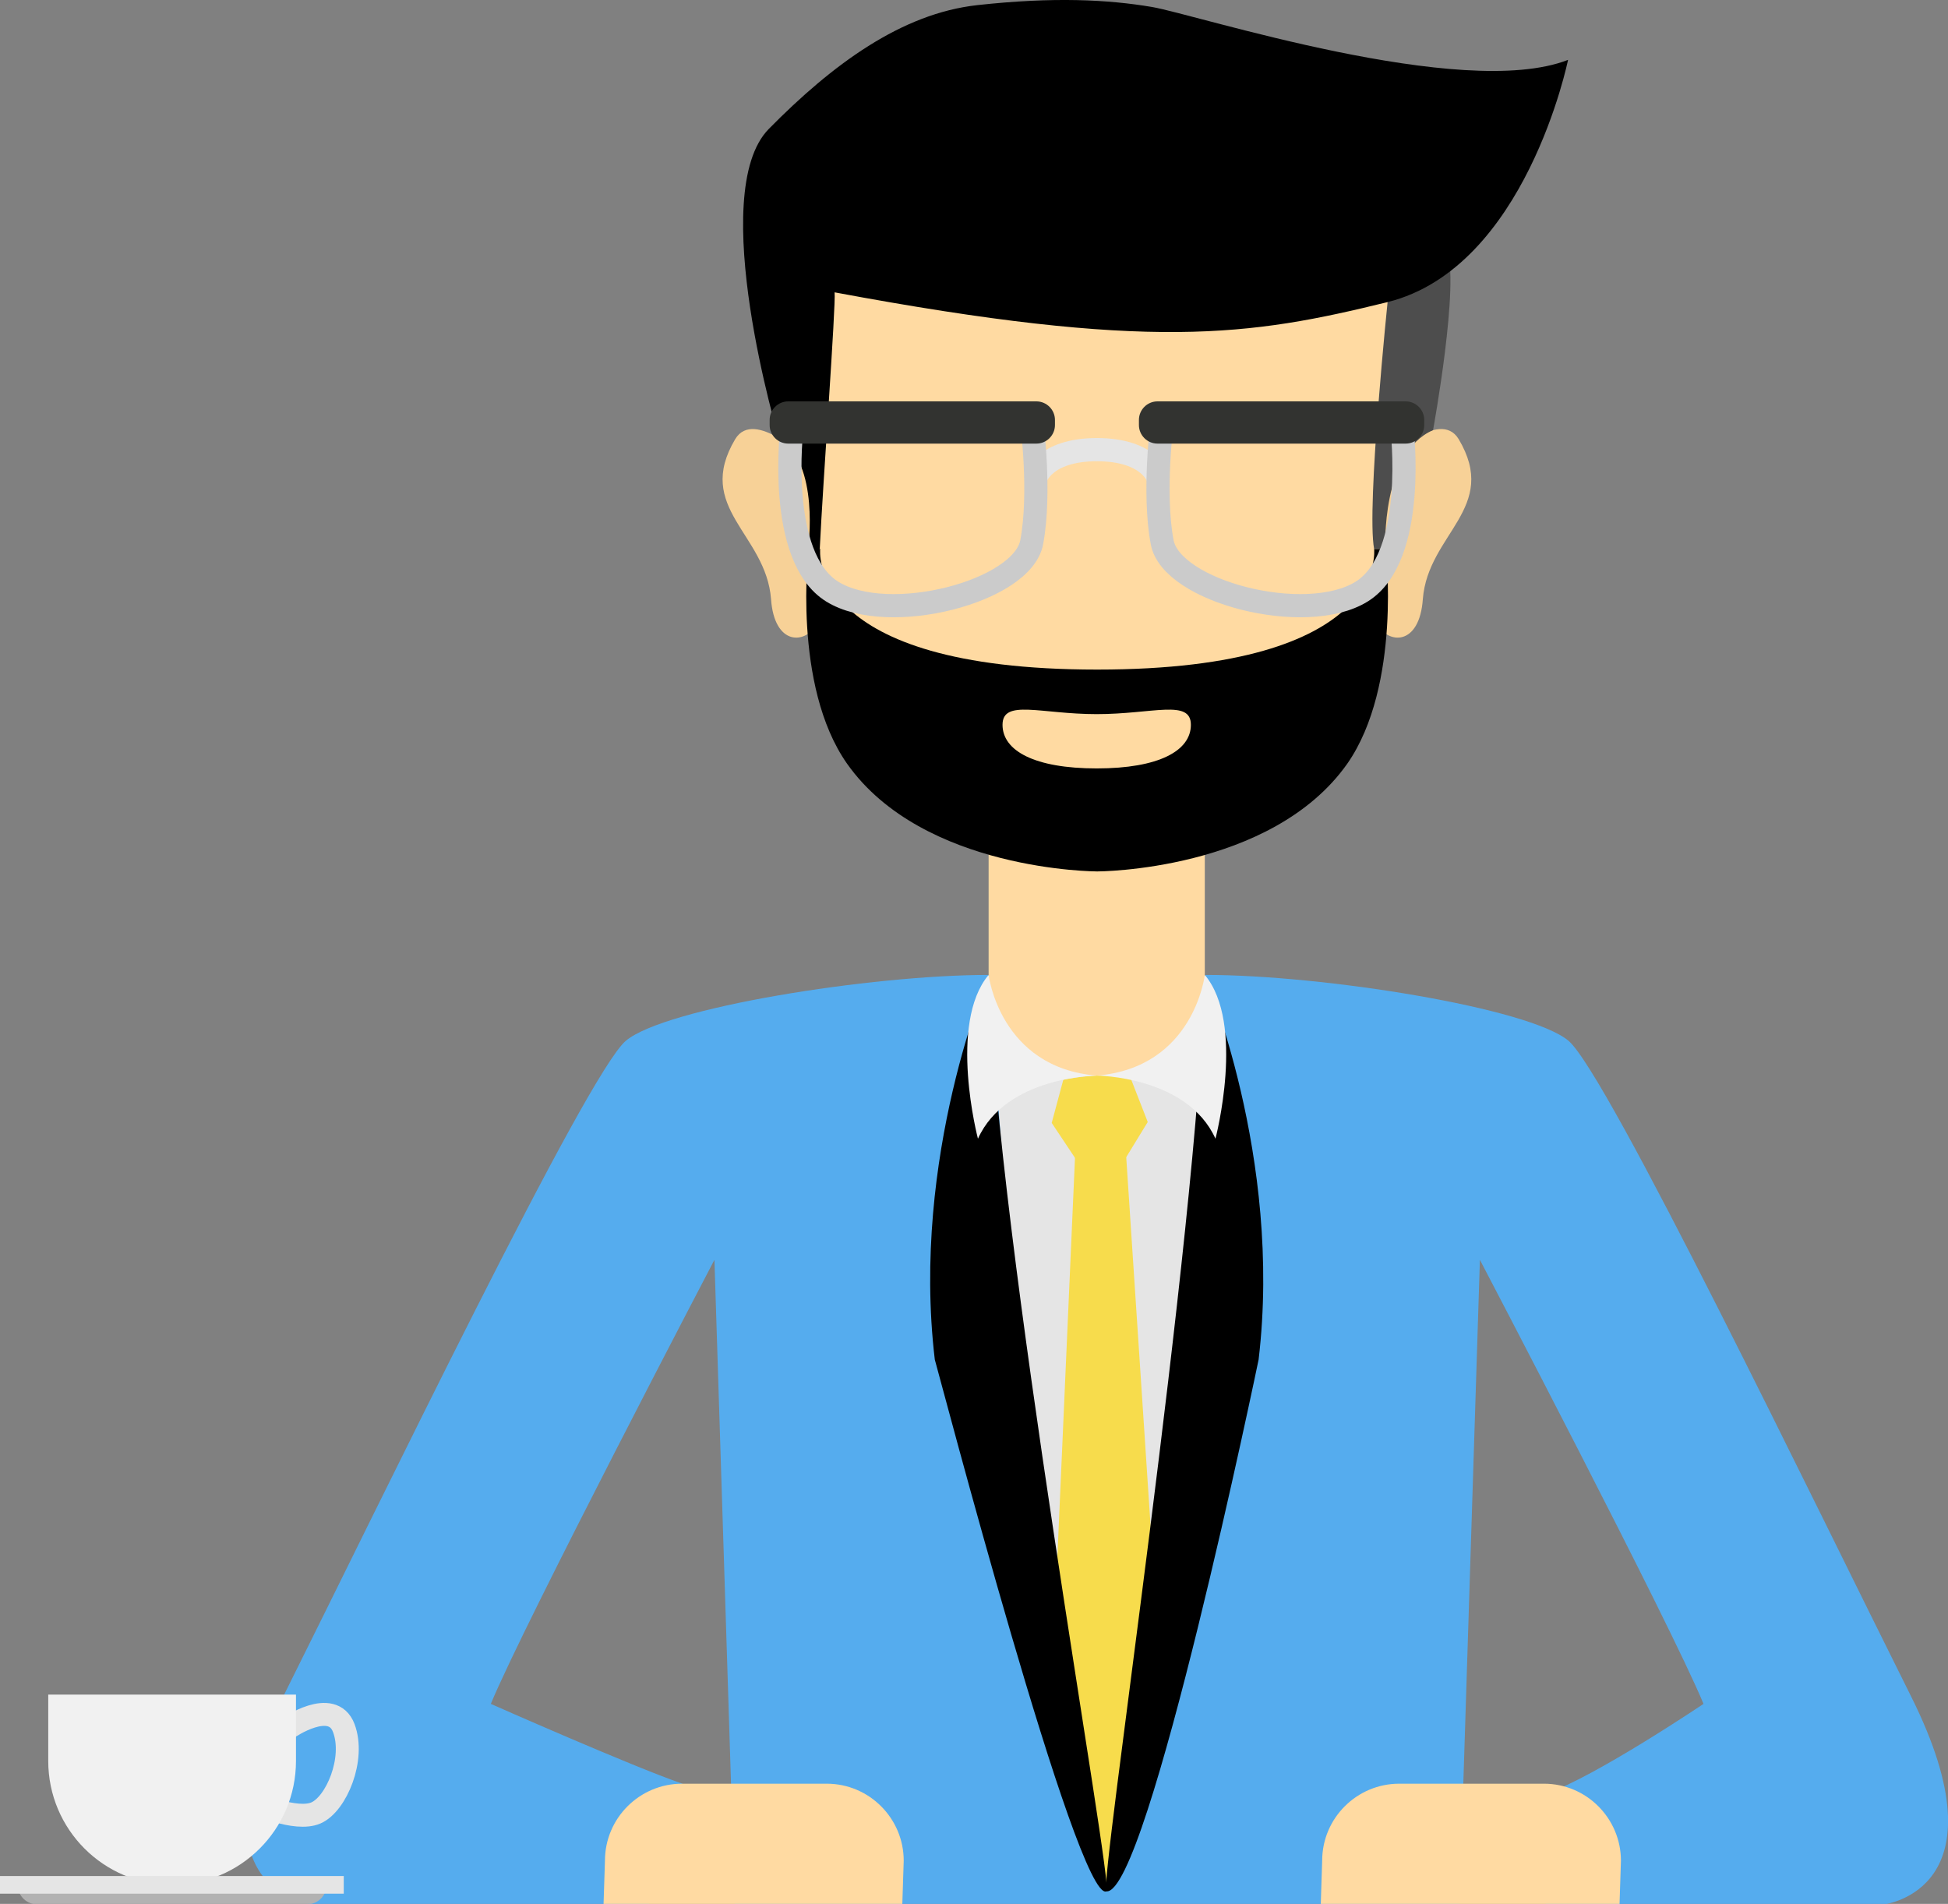 <?xml version="1.0" encoding="utf-8"?>
<!-- Generator: Adobe Illustrator 19.2.0, SVG Export Plug-In . SVG Version: 6.00 Build 0)  -->
<svg version="1.1" id="Objects" xmlns="http://www.w3.org/2000/svg" xmlns:xlink="http://www.w3.org/1999/xlink" x="0px" y="0px"
	 viewBox="0 0 419.9 410.3" style="enable-background:new 0 0 419.9 410.3;" xml:space="preserve">
<rect x="0" y="0" width="419.9" height="410.3" fill="#808080" stroke="none"/>
<style type="text/css">
	.st0{fill:#E5E5E5;}
	.st1{fill:#55ACEE;}
	.st2{fill:#FFDAA2;}
	.st3{fill:#F7D197;}
	.st4{fill:#4D4D4D;}
	.st5{fill:none;stroke:#E5E5E5;stroke-width:4.946;stroke-miterlimit:10;}
	.st6{fill:#B2B2B2;}
	.st7{fill:#F1F1F1;}
	.st8{fill:#F7DC4C;}
	.st9{fill:none;stroke:#E5E5E5;stroke-width:5;stroke-miterlimit:10;}
	.st10{fill:none;stroke:#CBCBCB;stroke-width:5;stroke-miterlimit:10;}
	.st11{fill:#323330;}
</style>
<g>
	<g>
		<g>
			<polygon class="st0" points="261.9,330.2 238.5,406.2 213.1,330.2 213.1,220.3 261.9,220.3 			"/>
			<path class="st1" d="M411.9,365.5c-20.9-41.8-65.4-134.1-73.8-141.2c-8.4-7.1-52.9-14.2-78.3-14.2c0,0,4.9,121.4-10.5,159.1
				c-2.8,7-6.4,38.3-10.7,38.3c0,0-9-10.8-12.6-42.4c-5.6-49.4-12.8-155-12.8-155c-25.5,0-69.9,7.1-78.3,14.2
				c-8.4,7.1-52.9,99.4-73.8,141.2c-20.9,41.8,5.7,44.8,5.7,44.8h73.1l7.2-25.9c-10.8-3.7-41.3-17.2-41.3-17.2
				c7.1-17.2,48.2-95.7,48.2-95.7l4.4,138.9h78.1h78.1l4.4-138.9c0,0,41.1,78.5,48.2,95.7c0,0-23.3,15.7-34,19.4v23.8h73.1
				C406.2,410.3,432.8,407.3,411.9,365.5z"/>
			<path class="st2" d="M259.7,219.9c0,0-3.3,11.9-23.3,11.9c-20,0-23.3-11.9-23.3-11.9v-56.5h46.6V219.9z"/>
			<g>
				<path class="st3" d="M173.9,99.1c0,0-11.3-11.2-15.4-4.5c-8.9,14.9,6.6,20.4,7.7,34.5c0.7,10.1,7.5,10,10.2,5
					C179.1,129.2,178,102.5,173.9,99.1z"/>
				<path class="st3" d="M299,99.1c0,0,11.3-11.2,15.4-4.5c8.9,14.9-6.6,20.4-7.7,34.5c-0.7,10.1-7.5,10-10.2,5
					C293.7,129.2,294.9,102.5,299,99.1z"/>
				<path class="st2" d="M236.4,64.9c-44.6-17.4-64.6,0-64.6,0s3.5,61.3,5.1,73.8c3.8,29.4,42.1,49.1,59.5,49.1
					c17.4,0,55.7-19.6,59.5-49.1c1.6-12.4,5.1-73.8,5.1-73.8S281.1,47.5,236.4,64.9z"/>
				<path d="M298.7,118.3h-2.5c0,0,3.2,26-59.7,26c-62.9,0-59.7-26-59.7-26h-2.5c0,0-3.6,29.4,8.3,46.3
					c16.4,23.2,53.9,23.2,53.9,23.2s37.5,0,53.9-23.2C302.2,147.7,298.7,118.3,298.7,118.3z M236.4,165.6c-13.4,0-20.3-3.8-20.3-9.4
					c0-5.6,8.2-2.3,20.3-2.3c12.1,0,20.3-3.3,20.3,2.3C256.7,161.8,249.8,165.6,236.4,165.6z"/>
				<path class="st4" d="M298.6,118.3c0,0-0.9-20.8,10.3-25.6c0,0,5.9-32.1,2.9-39.1l-12.6,10.5c0,0-4.7,45.3-3,54.2H298.6z"/>
				<path d="M174.2,118.3c0,0,2.6-18.6-6.3-23.8c0,0-15.8-52.8-2.2-66.7c13.7-13.9,28.6-24.9,45-26.7c16.4-1.8,28.1-1.2,37.6,0.4
					c9.5,1.6,66.9,20.3,89.7,11.4c0,0-9.1,44.8-38.9,52.2c-29.7,7.3-51.1,10.6-119.2-2.1c0.3,2.7-2.5,40.7-3.2,55.3
					C176.7,118.3,175.5,119,174.2,118.3z"/>
			</g>
			<g>
				<path class="st5" d="M62.1,372.4c0,0,9.5-6.6,12,0c2.5,6.6-1.6,16.4-6,18.3c-4.4,1.9-13.2-2.2-13.2-2.2"/>
				<path class="st6" d="M3.8,406.5c0.2,2.2,2,3.9,4.2,3.9h58.2c2.2,0,4-1.7,4.2-3.9H3.8z"/>
				<path class="st7" d="M10.4,365.2v14.3c0,14.7,11.9,26.7,26.7,26.7c14.7,0,26.7-11.9,26.7-26.7v-14.3H10.4z"/>
				<rect y="404.3" class="st0" width="74.1" height="3.8"/>
			</g>
			<path class="st8" d="M229.2,232.7l-2.5,9.3l5.2,7.8h10.6l4.9-8l-3.9-10C243.5,231.8,235.6,231.3,229.2,232.7z"/>
			<polygon class="st8" points="231.9,245.4 226.7,363.2 238.5,406.2 250.4,365 242.5,245.4 			"/>
			<path d="M213.1,210.1c0,0-16.8,39.1-11.6,82.9c0.8,2.6,30.8,117.2,37,114.6C240.2,406.8,214.8,267.1,213.1,210.1z"/>
			<path d="M259.7,210.1c0,0,16.8,39.1,11.6,82.9c0,0-23.9,115.4-32.8,114.6C236.7,407.4,258.1,267.1,259.7,210.1z"/>
			<path class="st7" d="M236.4,231.8c0,0-19.5,0.1-25.6,13.6c0,0-6.5-24.8,2.3-35.3C213.1,210.1,215.5,230.1,236.4,231.8z"/>
			<path class="st7" d="M236.4,231.8c0,0,19.5,0.1,25.6,13.6c0,0,6.5-24.8-2.3-35.3C259.7,210.1,257.4,230.1,236.4,231.8z"/>
			<path class="st2" d="M194.5,410.3l0.3-9.3c0-9.1-7.4-16.6-16.6-16.6h-31.2c-9.1,0-16.6,7.4-16.6,16.6l-0.3,9.3H194.5z"/>
			<path class="st2" d="M349.1,410.3l0.3-9.3c0-9.1-7.4-16.6-16.6-16.6h-31.2c-9.1,0-16.6,7.4-16.6,16.6l-0.3,9.3H349.1z"/>
		</g>
	</g>
</g>
<g>
	<path class="st9" d="M223.2,103.1c0,0,1.7-6.2,13.3-6.2"/>
	<path class="st9" d="M249.7,103.1c0,0-1.7-6.2-13.3-6.2"/>
	<path class="st10" d="M170.7,92.2c0,0-3.4,27.8,8.7,35.3c12.1,7.5,41.1,0,43-10.7c2-10.7,0-25.8,0-25.8"/>
	<path class="st10" d="M302.2,92.2c0,0,3.4,27.8-8.7,35.3c-12.1,7.5-41.1,0-43-10.7c-2-10.7,0-25.8,0-25.8"/>
	<path class="st11" d="M227.4,91.6c0,2.2-1.8,4-4,4h-53.5c-2.2,0-4-1.8-4-4v-1.1c0-2.2,1.8-4,4-4h53.5c2.2,0,4,1.8,4,4V91.6z"/>
	<path class="st11" d="M245.5,91.6c0,2.2,1.8,4,4,4H303c2.2,0,4-1.8,4-4v-1.1c0-2.2-1.8-4-4-4h-53.5c-2.2,0-4,1.8-4,4V91.6z"/>
</g>
</svg>
